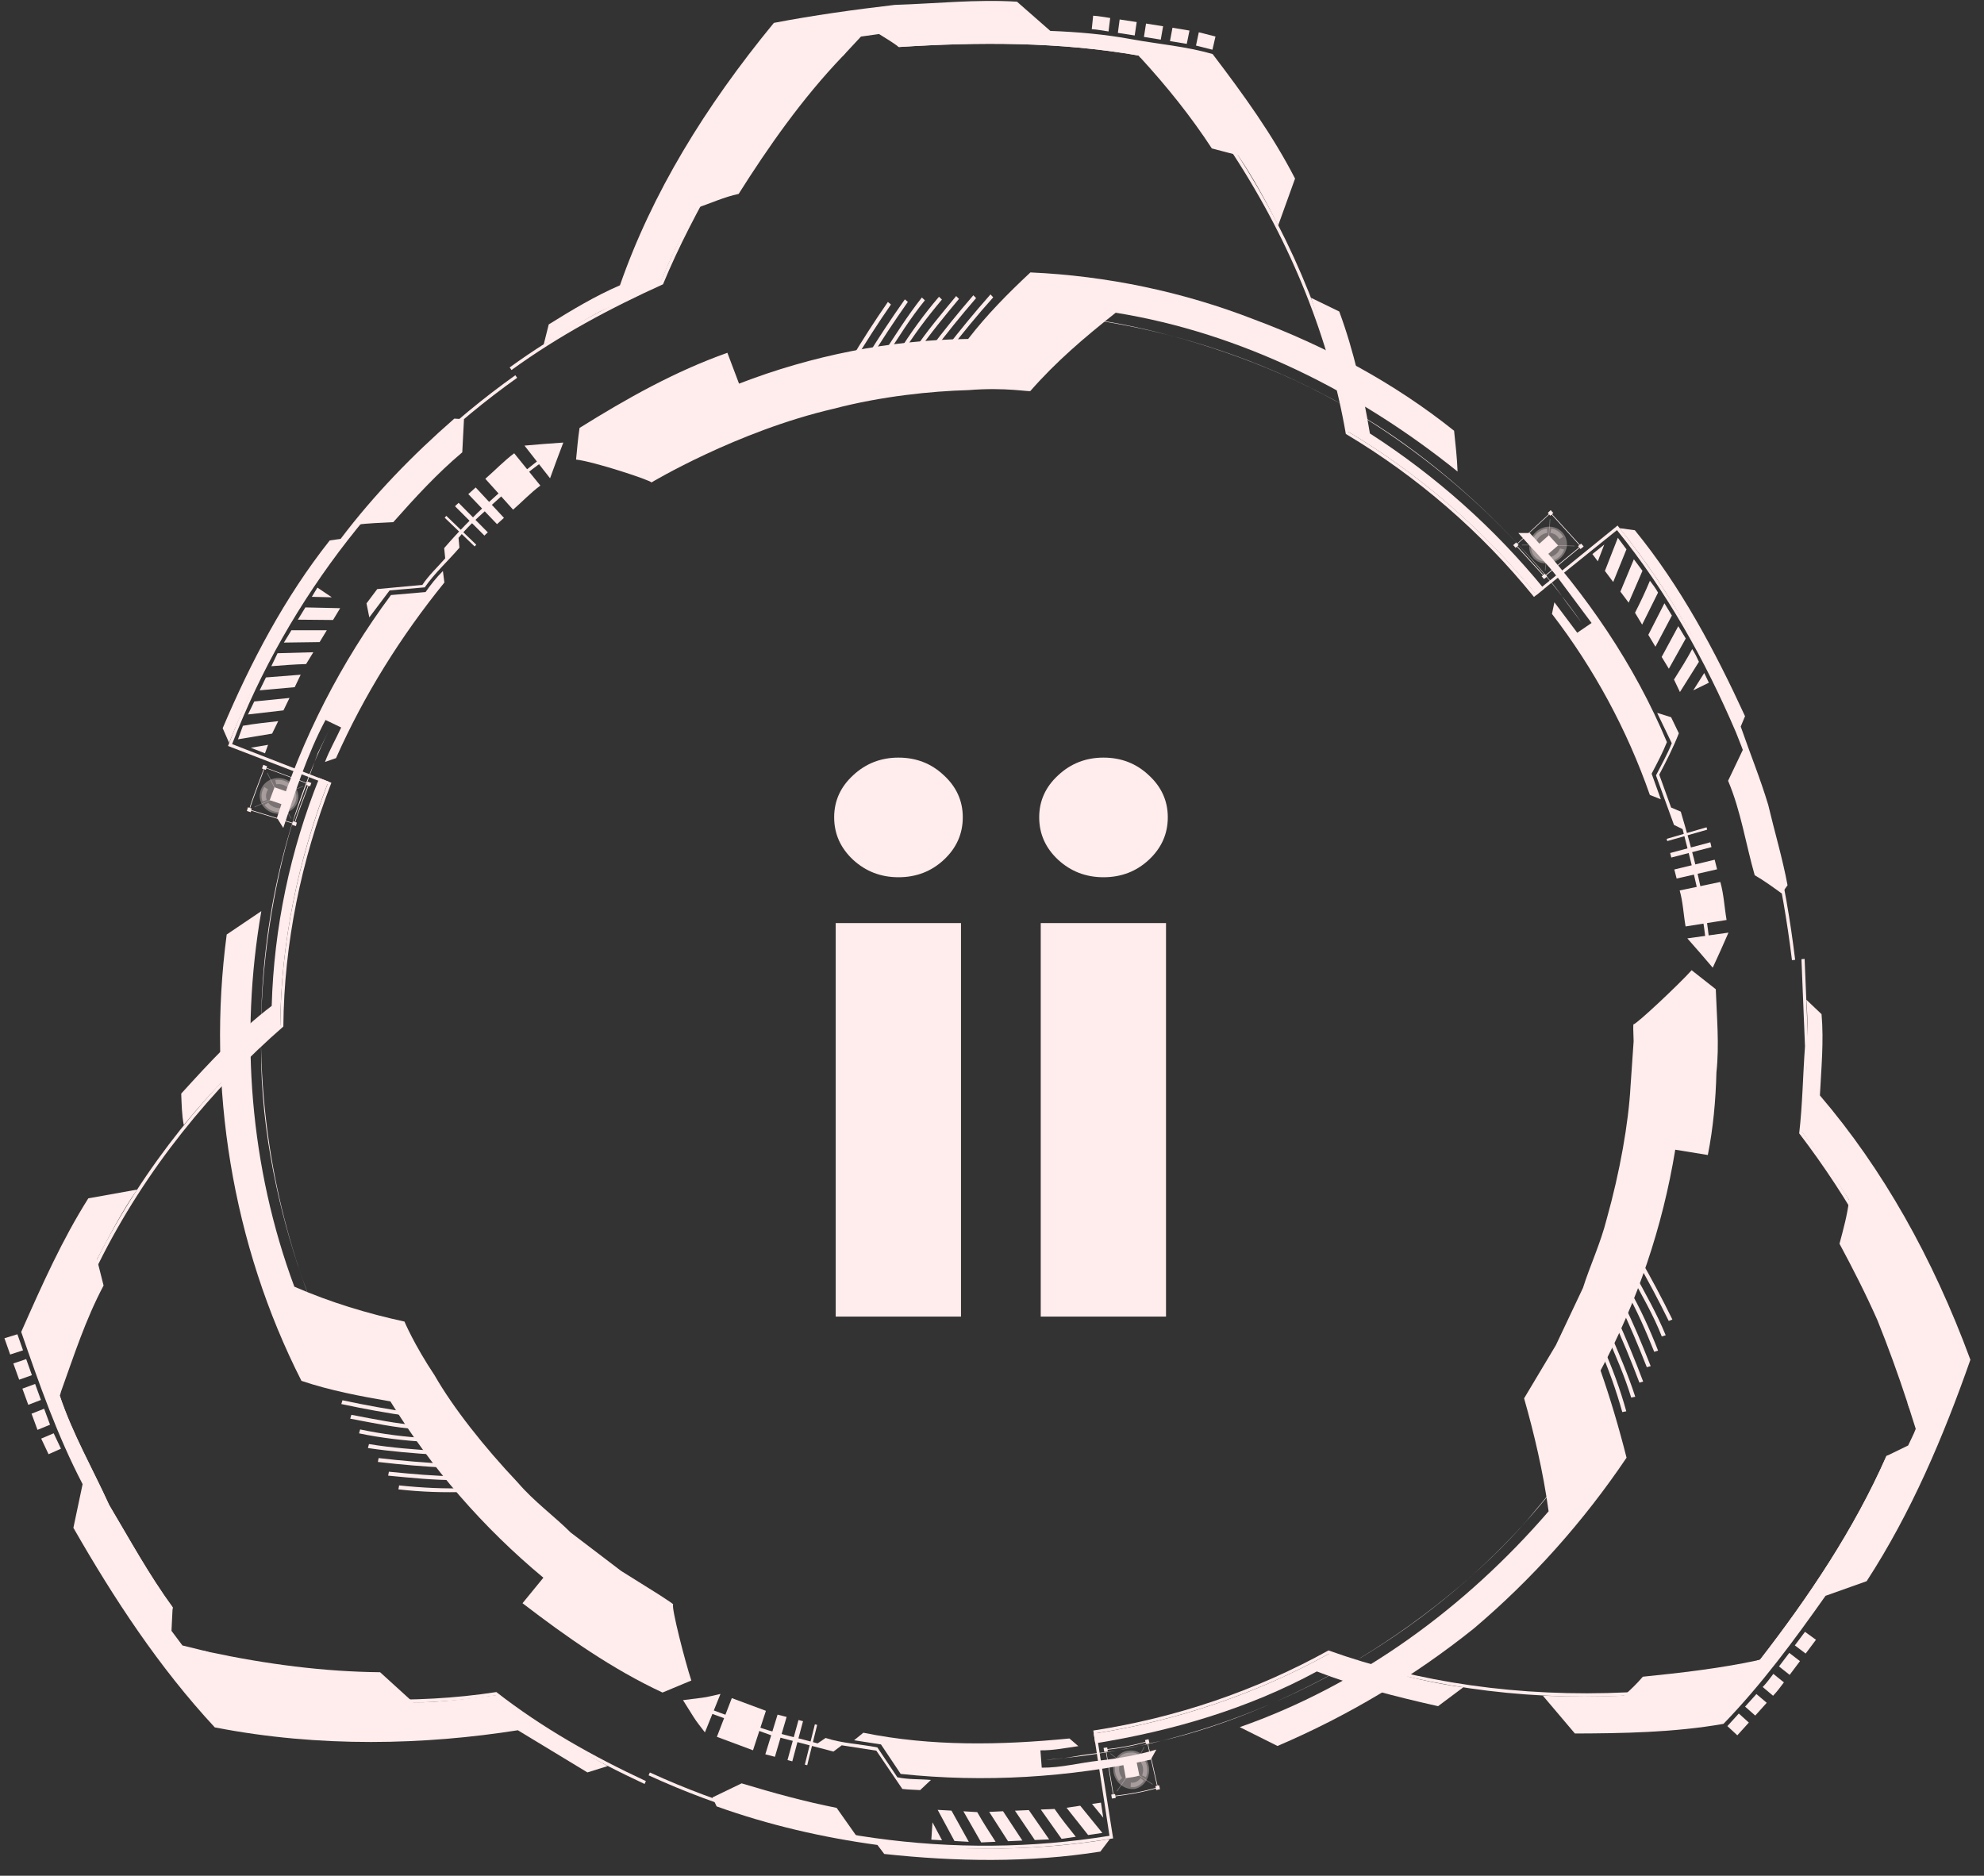 <svg width="110" height="104" viewBox="0 0 110 104" fill="none" xmlns="http://www.w3.org/2000/svg">
<rect x="0" y="0" width="110" height="104" fill="#333333" stroke="none"/>
<g opacity="0.35">
<path d="M62.514 97.079C63.032 96.963 63.555 97.312 63.684 97.894C63.815 98.469 63.479 99.063 62.928 99.186C62.368 99.265 61.835 98.855 61.737 98.27C61.639 97.686 61.985 97.15 62.514 97.076V97.079Z" fill="#FFECEC"/>
</g>
<path d="M62.27 97.784C62.517 97.75 62.769 97.719 63.007 97.646L63.172 98.448C62.928 98.524 62.674 98.555 62.419 98.589L62.27 97.784Z" fill="#FFECEC"/>
<path d="M64.06 99.035L64.265 98.984L64.314 99.201L64.106 99.253L64.06 99.035Z" fill="#FFECEC"/>
<path d="M61.612 99.501L61.823 99.47L61.859 99.691L61.648 99.721L61.612 99.501Z" fill="#FFECEC"/>
<path d="M63.485 96.48L63.678 96.431L63.73 96.648L63.534 96.697L63.485 96.48Z" fill="#FFECEC"/>
<path d="M61.186 96.914L61.385 96.887L61.422 97.107L61.223 97.135L61.186 96.914Z" fill="#FFECEC"/>
<path d="M61.722 99.614C62.563 99.516 63.393 99.369 64.207 99.13L63.619 96.541C62.86 96.77 62.08 96.905 61.29 96.994L61.725 99.611L61.722 99.614ZM64.167 99.103C63.378 99.335 62.569 99.479 61.752 99.574L61.324 97.024C62.095 96.936 62.854 96.804 63.595 96.584L64.167 99.106V99.103Z" fill="#FFECEC"/>
<g opacity="0.35">
<path d="M63.43 96.85L63.457 96.868C62.998 97.744 62.49 98.549 61.942 99.326L61.915 99.305C62.462 98.527 62.971 97.725 63.43 96.85Z" fill="#FFECEC"/>
</g>
<g opacity="0.35">
<path d="M61.578 97.211C62.334 97.836 63.114 98.42 63.913 98.919L63.898 98.95C63.099 98.451 62.319 97.86 61.562 97.239L61.581 97.211H61.578Z" fill="#FFECEC"/>
</g>
<g opacity="0.35">
<path d="M62.741 97.165C62.9 97.165 63.056 97.217 63.191 97.312C63.316 97.398 63.423 97.52 63.497 97.661C63.574 97.808 63.613 97.976 63.613 98.145C63.613 98.282 63.586 98.411 63.534 98.537L63.322 98.436C63.359 98.344 63.381 98.246 63.381 98.145C63.381 97.891 63.267 97.658 63.072 97.523C62.971 97.453 62.854 97.416 62.735 97.416C62.374 97.389 62.064 97.658 62.046 98.056C62.037 98.246 62.098 98.432 62.221 98.579L62.046 98.736C61.884 98.537 61.801 98.285 61.813 98.028C61.826 97.774 61.93 97.545 62.101 97.386C62.276 97.217 62.502 97.168 62.735 97.168L62.741 97.165Z" fill="#FFECEC"/>
<path d="M63.24 98.585L63.42 98.739C63.338 98.855 63.228 98.95 63.105 99.014C62.977 99.091 62.833 99.097 62.689 99.084L62.698 98.84C62.916 98.873 63.111 98.763 63.24 98.585Z" fill="#FFECEC"/>
</g>
<path d="M106.834 75.402L105.848 78.062L105.759 77.793L106.635 75.426C104.924 70.676 102.493 66.421 99.754 62.84C99.938 61.239 99.959 59.623 100.075 58.016L99.879 53.183L100.054 53.167L100.253 57.982C100.143 59.583 100.109 61.193 99.941 62.788C102.683 66.378 105.117 70.639 106.834 75.402Z" fill="#FFECEC"/>
<path d="M35.958 98.436L36.031 98.276C43.931 101.904 52.915 103.177 61.514 101.787L60.617 95.95C65.19 95.249 69.619 93.749 73.656 91.509C78.591 93.281 84.213 94.117 90.234 93.832C92.322 93.725 94.388 93.422 96.586 93.07C96.883 92.748 97.174 92.421 97.424 92.063L97.581 92.026C100.293 88.521 102.793 84.805 104.59 80.731L104.697 80.679C102.689 85.264 99.809 89.397 96.659 93.247C94.357 93.608 92.227 93.948 90.026 94.019C84.119 94.294 78.545 93.419 73.687 91.692C69.686 93.896 65.312 95.381 60.794 96.097L61.716 101.931C53.032 103.361 43.944 102.106 35.958 98.433V98.436Z" fill="#FFECEC"/>
<path d="M87.323 96.121L85.545 94.022C86.99 94.067 88.483 94.071 90.026 94.022C90.403 93.694 90.761 93.345 91.085 92.966C93.115 92.76 95.297 92.516 97.424 92.063L97.581 92.026C100.293 88.521 102.793 84.805 104.59 80.731L105.793 80.146C105.934 79.84 106.096 79.54 106.215 79.225L105.759 77.79C105.239 76.198 104.682 74.67 104.097 73.213C103.442 71.732 102.711 70.305 101.988 68.959C102.203 68.157 102.423 67.358 102.521 66.531C101.655 65.191 100.776 63.923 99.888 62.733C100.081 60.308 100.338 57.872 100.152 55.432L100.993 56.231C101.125 57.734 100.978 59.234 100.902 60.737C104.379 64.802 107.161 69.733 109.246 75.393C107.746 79.666 105.964 83.871 103.494 87.67L101.214 88.481C99.469 90.955 97.666 93.4 95.557 95.58C92.821 96.063 89.937 96.106 87.323 96.115V96.121Z" fill="#FFECEC"/>
<path d="M61.538 101.962L61.008 102.663C57.045 103.29 53.001 103.223 49.025 102.794L48.648 102.295C45.615 101.882 42.612 101.19 39.732 100.156L39.499 99.66L41.118 98.879C42.851 99.403 44.608 99.889 46.386 100.238L47.534 101.867C52.147 102.663 56.907 102.718 61.541 101.965L61.538 101.962Z" fill="#FFECEC"/>
<path d="M81.131 93.553L79.732 94.6C77.329 94.061 75.129 93.495 73.01 92.675C69.2 94.741 64.991 95.975 60.724 96.66L60.641 96.124C65.236 95.417 69.683 93.911 73.742 91.662C76.022 92.436 78.584 93.217 81.131 93.553Z" fill="#FFECEC"/>
<path d="M99.512 91.23L100.075 90.477L100.684 90.918L100.112 91.683L99.512 91.23Z" fill="#FFECEC"/>
<path d="M98.633 92.396L99.203 91.646L99.797 92.102L99.224 92.865L98.633 92.396Z" fill="#FFECEC"/>
<path d="M97.728 93.541C97.945 93.315 98.132 93.061 98.321 92.809L98.906 93.281C98.716 93.535 98.526 93.792 98.306 94.022L97.731 93.538L97.728 93.541Z" fill="#FFECEC"/>
<path d="M96.754 94.625L97.382 93.927L97.954 94.413L97.317 95.121L96.754 94.625Z" fill="#FFECEC"/>
<path d="M95.772 95.705L96.405 95.007L96.962 95.509L96.323 96.216L95.772 95.705Z" fill="#FFECEC"/>
<path d="M57.041 100.361L58.168 101.986L57.372 102.02L56.273 100.395L57.041 100.361Z" fill="#FFECEC"/>
<path d="M55.612 100.425L56.683 102.051L55.888 102.087L54.844 100.462L55.612 100.425Z" fill="#FFECEC"/>
<path d="M54.183 100.477C54.507 101.053 54.847 101.57 55.199 102.118L54.4 102.155L53.414 100.428L54.179 100.474L54.183 100.477Z" fill="#FFECEC"/>
<path d="M58.471 100.3C58.854 100.86 59.242 101.331 59.646 101.842L58.857 101.956L57.706 100.33L58.474 100.3H58.471Z" fill="#FFECEC"/>
<path d="M59.891 100.119L61.119 101.628L60.329 101.744L59.132 100.232L59.891 100.119Z" fill="#FFECEC"/>
<path d="M51.7 101.04L52.23 102.035L51.636 102.002L51.7 101.04Z" fill="#FFECEC"/>
<path d="M61.042 99.948L61.168 100.783L60.546 100.021L61.042 99.948Z" fill="#FFECEC"/>
<path d="M52.753 100.391L53.714 102.121L52.919 102.075L51.988 100.349L52.753 100.391Z" fill="#FFECEC"/>
<path d="M42.465 94.857L41.749 97.046L39.747 96.299L40.574 94.153L42.465 94.857Z" fill="#FFECEC"/>
<path d="M43.613 95.197L42.964 97.407L42.432 97.269L43.111 95.069L43.613 95.197Z" fill="#FFECEC"/>
<path d="M44.522 95.433L43.928 97.658L43.662 97.588L44.271 95.368L44.522 95.433Z" fill="#FFECEC"/>
<path d="M45.306 95.638L44.755 97.875L44.623 97.839L45.18 95.604L45.306 95.638Z" fill="#FFECEC"/>
<path d="M37.868 94.266L38.905 94.135C39.242 94.098 39.606 93.991 39.946 93.921L39.514 94.989L39.083 96.054C38.869 95.763 38.645 95.509 38.449 95.191L37.868 94.266Z" fill="#FFECEC"/>
<path d="M90.923 69.776L90.718 69.856C91.333 70.924 91.939 72.053 92.521 73.241L92.723 73.161C92.141 71.974 91.538 70.844 90.923 69.776Z" fill="#FFECEC"/>
<path d="M90.614 70.602L90.412 70.676C90.996 71.756 91.688 72.947 92.135 74.101L92.352 74.034C91.878 72.868 91.207 71.686 90.617 70.602H90.614Z" fill="#FFECEC"/>
<path d="M90.308 71.432L90.106 71.502C90.751 72.632 91.238 73.761 91.716 74.952L91.93 74.885C91.468 73.7 90.947 72.555 90.304 71.429L90.308 71.432Z" fill="#FFECEC"/>
<path d="M90.008 72.264L89.809 72.332C90.341 73.437 90.828 74.591 91.305 75.806L91.52 75.745C91.036 74.526 90.571 73.385 90.008 72.264Z" fill="#FFECEC"/>
<path d="M89.637 73.067L89.426 73.125C89.937 74.245 90.427 75.423 90.895 76.66L91.103 76.602C90.638 75.368 90.148 74.19 89.637 73.07V73.067Z" fill="#FFECEC"/>
<path d="M89.249 73.859L89.037 73.914C89.524 75.047 90.075 76.281 90.439 77.49L90.663 77.441C90.268 76.219 89.738 74.995 89.246 73.859H89.249Z" fill="#FFECEC"/>
<path d="M88.866 74.655L88.658 74.707C89.187 75.889 89.6 77.076 89.946 78.294L90.167 78.249C89.83 77.033 89.389 75.831 88.863 74.655H88.866Z" fill="#FFECEC"/>
<path d="M68.734 95.763C75.392 93.431 81.26 89.124 85.86 83.795C85.56 81.606 85.055 79.476 84.501 77.532C84.501 77.532 85.208 76.354 86.264 74.582C86.705 73.651 87.216 72.567 87.767 71.404C88.153 70.18 88.743 68.931 89.077 67.603C89.815 64.97 90.292 62.264 90.403 60.217C90.473 59.191 90.531 58.334 90.574 57.737C90.549 57.134 90.546 56.791 90.568 56.791C90.699 56.825 93.072 54.594 93.791 53.795L95.129 54.848C95.184 56.384 95.331 57.927 95.165 59.461C95.126 61 94.988 62.531 94.688 64.04L92.882 63.746C92.184 68.013 90.788 72.163 88.74 75.99C89.27 77.508 89.751 79.118 90.182 80.823C87.807 84.346 84.96 87.545 81.719 90.29C78.401 92.95 74.734 95.139 70.828 96.807L68.74 95.763H68.734Z" fill="#FFECEC"/>
<path d="M88.682 78.916C88.645 79.047 87.372 81.086 85.098 83.774C82.87 86.504 79.31 89.574 75.361 91.959C71.397 94.316 67.066 96.023 63.668 96.672C62.009 97.162 60.546 97.184 59.56 97.389C58.569 97.566 57.99 97.572 57.99 97.572C70.393 96.599 82.138 89.534 88.682 78.919V78.916Z" fill="#FFECEC"/>
<path d="M64.115 97L63.803 97.566C59.264 98.561 54.556 98.846 49.937 98.356L48.844 96.721L47.353 96.489L47.868 96.072C51.617 96.838 55.493 96.764 59.294 96.391L59.787 96.816C59.089 96.914 58.394 97.058 57.684 97.049L57.758 98.01C58.838 98.019 59.888 97.731 60.956 97.618C62.028 97.496 63.084 97.309 64.115 97.006V97Z" fill="#FFECEC"/>
<path d="M39.273 94.726L42.26 95.831C43.267 96.161 44.311 96.376 45.333 96.663L45.774 96.363C46.705 96.666 47.69 96.697 48.645 96.887L49.753 98.543C50.365 98.674 50.996 98.635 51.614 98.69L51.017 99.253C50.687 99.228 50.356 99.231 50.029 99.189L48.587 97.067L46.671 96.77L46.209 97.116L42.738 96.207L39.367 94.983L39.27 94.726H39.273Z" fill="#FFECEC"/>
<g opacity="0.35">
<path d="M16.49 44.49C16.303 44.989 15.688 45.246 15.128 45.071C14.556 44.894 14.262 44.324 14.458 43.795C14.654 43.265 15.263 43.005 15.82 43.21C16.377 43.418 16.677 43.991 16.49 44.486V44.49Z" fill="#FFECEC"/>
</g>
<path d="M15.991 43.923L15.731 44.627L14.954 44.367L15.22 43.651L15.991 43.923Z" fill="#FFECEC"/>
<path d="M13.956 44.826L13.901 45.034L13.69 44.967L13.742 44.762L13.956 44.826Z" fill="#FFECEC"/>
<path d="M14.81 42.488L14.736 42.687L14.525 42.61L14.599 42.408L14.81 42.488Z" fill="#FFECEC"/>
<path d="M16.457 45.607L16.408 45.8L16.193 45.735L16.242 45.539L16.457 45.607Z" fill="#FFECEC"/>
<path d="M17.262 43.412L17.191 43.599L16.983 43.522L17.05 43.336L17.262 43.412Z" fill="#FFECEC"/>
<path d="M14.657 42.528C14.375 43.323 14.044 44.101 13.8 44.909L16.337 45.693C16.564 44.937 16.882 44.205 17.142 43.461L14.657 42.531V42.528ZM13.842 44.888C14.084 44.104 14.406 43.345 14.678 42.57L17.099 43.476C16.842 44.202 16.539 44.915 16.313 45.65L13.842 44.885V44.888Z" fill="#FFECEC"/>
<g opacity="0.35">
<path d="M16.157 45.374L16.129 45.389C15.676 44.578 15.235 43.74 14.804 42.864L14.834 42.852C15.266 43.724 15.707 44.566 16.157 45.374Z" fill="#FFECEC"/>
</g>
<g opacity="0.35">
<path d="M16.818 43.605C15.933 43.957 15.03 44.34 14.127 44.759L14.109 44.731C15.021 44.315 15.918 43.929 16.802 43.577L16.818 43.608V43.605Z" fill="#FFECEC"/>
</g>
<g opacity="0.35">
<path d="M16.291 44.639C16.196 44.771 16.065 44.878 15.905 44.946C15.758 45.01 15.593 45.038 15.431 45.028C15.263 45.019 15.097 44.97 14.954 44.888C14.84 44.82 14.742 44.734 14.666 44.627L14.874 44.502C14.929 44.578 14.999 44.646 15.085 44.695C15.299 44.823 15.566 44.839 15.792 44.741C15.912 44.688 16.009 44.612 16.08 44.511C16.291 44.214 16.19 43.804 15.857 43.593C15.694 43.492 15.505 43.452 15.315 43.483L15.263 43.253C15.514 43.21 15.771 43.265 15.985 43.403C16.202 43.541 16.352 43.746 16.407 43.978C16.466 44.211 16.423 44.444 16.285 44.636L16.291 44.639Z" fill="#FFECEC"/>
<path d="M14.794 44.358L14.559 44.434C14.51 44.306 14.491 44.168 14.507 44.033C14.522 43.893 14.574 43.758 14.657 43.639L14.865 43.77C14.742 43.945 14.715 44.162 14.791 44.361L14.794 44.358Z" fill="#FFECEC"/>
</g>
<path d="M13.09 93.703C12.447 93.011 11.825 92.298 11.278 91.524L11.547 91.588C12.031 92.277 12.594 92.901 13.16 93.52C15.688 93.921 18.058 94.239 20.522 94.224C22.912 94.285 25.226 94.172 27.519 93.817C30.059 95.8 32.894 97.395 35.811 98.754L35.737 98.913C32.833 97.56 30.011 95.972 27.473 94.003C25.177 94.355 22.851 94.475 20.463 94.407C17.999 94.42 15.615 94.11 13.09 93.7V93.703Z" fill="#FFECEC"/>
<path d="M28.569 20.804L28.673 20.948C21.584 25.986 15.991 33.136 12.869 41.257L18.373 43.4C16.705 47.7 15.749 52.286 15.71 56.917C11.819 60.305 8.076 64.781 5.446 70.103C4.449 71.977 3.591 73.942 2.915 75.987L3.362 77.223L3.31 77.376C4.014 79.491 5.134 81.432 6.056 83.455C7.191 85.362 8.259 87.324 9.573 89.118L9.566 89.234C6.744 85.13 4.305 80.707 2.716 75.962C3.42 73.829 4.344 71.772 5.376 69.831C8.008 64.6 11.685 60.201 15.538 56.853C15.575 52.273 16.527 47.74 18.155 43.483L12.643 41.361C15.753 33.136 21.409 25.904 28.569 20.807V20.804Z" fill="#FFECEC"/>
<path d="M4.898 66.443L7.607 65.956C6.726 67.205 6.098 68.472 5.376 69.825L5.743 71.276C4.733 73.186 4.118 75.114 3.362 77.217L3.31 77.37C4.014 79.485 5.134 81.426 6.055 83.449C7.191 85.356 8.259 87.318 9.572 89.112L9.508 90.422L10.114 91.233L11.547 91.585C14.797 92.28 17.969 92.687 21.075 92.718L22.915 94.392C24.436 94.401 26.059 94.165 27.543 93.982C29.438 95.519 31.571 96.737 33.693 97.921L32.569 98.273L28.712 95.935C23.573 96.746 17.733 96.911 11.908 95.776C8.822 92.454 6.319 88.641 4.069 84.71L4.58 82.289C3.172 79.589 2.168 76.718 1.176 73.85C2.358 71.178 3.451 68.732 4.898 66.44V66.443Z" fill="#FFECEC"/>
<path d="M12.704 41.19L12.346 40.376C13.907 36.696 15.789 33.115 18.281 29.965L18.887 29.877C20.733 27.434 22.881 25.224 25.189 23.21L25.725 23.244L25.63 25.08C24.234 26.253 23.01 27.593 21.804 28.952C21.143 28.992 20.424 29.001 19.781 29.096C16.796 32.72 14.449 36.84 12.701 41.187L12.704 41.19Z" fill="#FFECEC"/>
<path d="M10.188 62.375C10.078 61.802 10.071 61.218 10.047 60.636C11.694 58.824 13.197 57.199 15.064 55.772C15.186 51.444 16.089 47.153 17.702 43.137L18.207 43.333C16.53 47.651 15.572 52.261 15.535 56.911C13.714 58.499 11.856 60.333 10.191 62.375H10.188Z" fill="#FFECEC"/>
<path d="M2.976 79.47L3.38 80.324L2.692 80.63L2.284 79.764L2.976 79.47Z" fill="#FFECEC"/>
<path d="M2.447 78.108L2.774 78.993L2.079 79.28L1.749 78.383L2.447 78.108Z" fill="#FFECEC"/>
<path d="M1.948 76.734L2.269 77.621L1.568 77.891L1.241 76.994L1.948 76.734Z" fill="#FFECEC"/>
<path d="M1.452 75.356L1.77 76.247L1.063 76.498L0.739 75.598L1.452 75.356Z" fill="#FFECEC"/>
<path d="M0.965 73.979L1.277 74.869L0.564 75.102L0.246 74.199L0.965 73.979Z" fill="#FFECEC"/>
<path d="M16.34 38.101L14.396 38.276L14.745 37.56L16.671 37.41L16.34 38.101Z" fill="#FFECEC"/>
<path d="M16.971 36.819C16.313 36.837 15.694 36.886 15.043 36.938L15.388 36.219L17.372 36.164L16.971 36.819Z" fill="#FFECEC"/>
<path d="M17.721 35.601L15.74 35.628L16.157 34.946H18.119L17.721 35.601Z" fill="#FFECEC"/>
<path d="M15.716 39.387L13.748 39.614L14.097 38.894L16.052 38.698L15.716 39.387Z" fill="#FFECEC"/>
<path d="M15.088 40.676L13.194 40.991L13.469 40.241C14.091 40.128 14.782 40.06 15.425 39.984L15.088 40.673V40.676Z" fill="#FFECEC"/>
<path d="M18.397 33.118L17.289 33.091L17.598 32.58L18.397 33.118Z" fill="#FFECEC"/>
<path d="M14.691 41.768L13.904 41.459L14.862 41.297L14.691 41.768Z" fill="#FFECEC"/>
<path d="M18.465 34.376L16.515 34.358L16.931 33.678L18.859 33.721L18.465 34.376Z" fill="#FFECEC"/>
<path d="M28.446 28.257L26.907 26.546C27.445 26.081 27.938 25.558 28.508 25.132L29.959 26.923C29.417 27.324 28.954 27.82 28.446 28.26V28.257Z" fill="#FFECEC"/>
<path d="M27.556 29.062L25.964 27.397L26.374 27.027L27.941 28.713L27.556 29.062Z" fill="#FFECEC"/>
<path d="M26.858 29.696L25.229 28.071C25.287 28 25.364 27.945 25.428 27.881L27.047 29.518C26.986 29.577 26.913 29.629 26.858 29.696Z" fill="#FFECEC"/>
<path d="M26.316 30.299L24.654 28.704L24.746 28.603L26.405 30.201L26.316 30.299Z" fill="#FFECEC"/>
<path d="M31.232 24.538L30.855 25.539L30.497 26.519L29.787 25.613L29.08 24.707L30.166 24.615L31.232 24.538Z" fill="#FFECEC"/>
<path d="M25.909 82.718L25.936 82.506C24.642 82.558 23.393 82.491 22.129 82.359L22.089 82.58C23.341 82.721 24.617 82.766 25.909 82.718Z" fill="#FFECEC"/>
<path d="M25.309 82.066L25.34 81.858C24.091 81.839 22.863 81.729 21.562 81.6L21.52 81.818C22.827 81.943 24.036 82.069 25.309 82.066Z" fill="#FFECEC"/>
<path d="M24.755 81.377L24.801 81.163C23.573 81.101 22.303 80.997 20.993 80.844L20.95 81.058C22.257 81.212 23.527 81.316 24.755 81.377Z" fill="#FFECEC"/>
<path d="M24.232 80.664L24.28 80.453C23.05 80.37 21.718 80.278 20.457 80.067L20.399 80.287C21.688 80.48 22.998 80.584 24.235 80.664H24.232Z" fill="#FFECEC"/>
<path d="M23.702 79.957L23.751 79.748C22.465 79.675 21.198 79.516 19.968 79.256L19.907 79.473C21.134 79.733 22.429 79.874 23.702 79.957Z" fill="#FFECEC"/>
<path d="M23.169 79.249L23.221 79.044C21.951 78.931 20.767 78.692 19.481 78.445L19.417 78.659C20.709 78.901 21.875 79.155 23.169 79.249Z" fill="#FFECEC"/>
<path d="M22.67 78.521L22.738 78.313C21.526 78.138 20.274 77.915 18.988 77.639L18.924 77.848C20.209 78.123 21.458 78.347 22.67 78.521Z" fill="#FFECEC"/>
<path d="M14.489 50.52C13.286 57.443 13.864 64.738 16.319 71.34C18.296 72.203 20.372 72.831 22.425 73.275C22.425 73.275 22.955 74.545 24.097 76.259C25.116 78.04 26.827 80.214 28.71 82.203C29.603 83.25 30.73 84.061 31.639 84.97C32.661 85.751 33.619 86.479 34.437 87.101C35.309 87.646 36.038 88.102 36.546 88.42C37.051 88.745 37.335 88.94 37.323 88.959C37.204 89.1 37.993 92.164 38.33 93.177L36.732 93.844C33.941 92.543 31.409 90.762 28.97 88.891L30.127 87.477C26.787 84.704 23.91 81.389 21.645 77.701C20.032 77.425 18.29 77.098 16.714 76.562C12.869 69.001 11.455 60.217 12.569 51.814L14.482 50.523L14.489 50.52Z" fill="#FFECEC"/>
<path d="M19.071 76.241C19.043 76.182 18.771 75.613 18.321 74.661C17.816 73.734 17.256 72.368 16.701 70.7C15.55 67.401 14.455 62.818 14.473 58.169C14.39 53.535 15.205 48.971 16.203 45.671C16.79 44.049 17.277 42.702 17.62 41.756C18.061 40.853 18.314 40.339 18.314 40.339C12.802 51.505 13.356 65.273 19.074 76.241H19.071Z" fill="#FFECEC"/>
<path d="M15.701 45.898L15.355 45.343C16.76 40.914 18.905 36.724 21.676 32.993L23.595 32.827C23.883 32.411 24.198 32.019 24.556 31.661L24.639 32.298C22.227 35.273 20.185 38.536 18.63 42.035L18.018 42.246C18.266 41.588 18.624 40.976 18.915 40.336L18.048 39.919C17.038 41.817 16.383 43.874 15.707 45.901L15.701 45.898Z" fill="#FFECEC"/>
<path d="M30.148 25.555C29.267 26.151 28.483 26.874 27.706 27.599C26.919 28.316 26.099 28.998 25.422 29.822L25.474 30.366C24.844 31.107 24.106 31.765 23.549 32.567L21.602 32.736L20.476 34.232L20.32 33.455L20.916 32.662L23.417 32.429C23.778 31.888 24.259 31.447 24.684 30.957L24.626 30.391C26.187 28.576 27.993 26.975 29.873 25.503L30.151 25.555H30.148Z" fill="#FFECEC"/>
<g opacity="0.35">
<path d="M85.015 30.939C84.657 30.547 84.718 29.898 85.153 29.497C85.588 29.093 86.249 29.105 86.628 29.525C87.008 29.941 86.95 30.587 86.491 30.966C86.035 31.343 85.37 31.334 85.012 30.942L85.015 30.939Z" fill="#FFECEC"/>
</g>
<path d="M85.765 30.776L85.26 30.223L85.872 29.678L86.387 30.244L85.765 30.776Z" fill="#FFECEC"/>
<path d="M85.955 28.597L85.814 28.438L85.977 28.285L86.121 28.444L85.955 28.597Z" fill="#FFECEC"/>
<path d="M87.632 30.443L87.492 30.281L87.663 30.14L87.804 30.299L87.632 30.443Z" fill="#FFECEC"/>
<path d="M84.033 30.375L83.898 30.226L84.06 30.076L84.195 30.223L84.033 30.375Z" fill="#FFECEC"/>
<path d="M85.609 32.105L85.475 31.958L85.649 31.814L85.781 31.964L85.609 32.105Z" fill="#FFECEC"/>
<path d="M87.672 30.29L85.967 28.416L84.024 30.226L85.628 31.983L87.675 30.293L87.672 30.29ZM85.961 28.462L87.623 30.287L85.631 31.933L84.07 30.223L85.964 28.462H85.961Z" fill="#FFECEC"/>
<g opacity="0.35">
<path d="M84.379 30.238V30.204C85.331 30.198 86.304 30.216 87.299 30.256V30.29C86.298 30.247 85.328 30.232 84.379 30.238Z" fill="#FFECEC"/>
</g>
<g opacity="0.35">
<path d="M85.652 31.637C85.762 30.712 85.854 29.76 85.924 28.787H85.958C85.888 29.763 85.796 30.715 85.686 31.637H85.652Z" fill="#FFECEC"/>
</g>
<g opacity="0.35">
<path d="M84.976 30.697C84.902 30.553 84.872 30.391 84.887 30.223C84.902 30.066 84.954 29.913 85.043 29.776C85.135 29.635 85.257 29.515 85.404 29.433C85.52 29.365 85.646 29.326 85.778 29.31L85.79 29.549C85.692 29.561 85.597 29.592 85.511 29.641C85.291 29.763 85.147 29.984 85.126 30.226C85.113 30.351 85.138 30.474 85.193 30.578C85.358 30.899 85.775 31.003 86.13 30.819C86.301 30.727 86.43 30.584 86.491 30.409L86.724 30.47C86.641 30.706 86.466 30.899 86.237 31.021C86.007 31.141 85.75 31.174 85.511 31.113C85.276 31.052 85.086 30.908 84.979 30.7L84.976 30.697Z" fill="#FFECEC"/>
<path d="M85.958 29.549L86.004 29.31C86.142 29.329 86.277 29.378 86.39 29.457C86.509 29.537 86.604 29.644 86.671 29.769L86.454 29.886C86.356 29.699 86.172 29.573 85.958 29.546V29.549Z" fill="#FFECEC"/>
</g>
<path d="M44.103 3.332L46.904 2.913L46.714 3.118L44.225 3.491C42.609 5.469 41.18 7.523 39.913 9.488C38.7 11.636 37.623 13.672 36.76 15.763C33.824 17.091 30.971 18.619 28.36 20.516L28.259 20.372C30.858 18.484 33.696 16.953 36.622 15.634C37.482 13.528 38.566 11.502 39.781 9.347C41.048 7.363 42.487 5.331 44.1 3.332H44.103Z" fill="#FFECEC"/>
<path d="M99.527 53.219L99.353 53.238C98.823 48.919 97.89 44.639 96.246 40.602C94.538 36.608 92.398 32.778 89.65 29.393L85.049 33.097C82.138 29.503 78.588 26.427 74.618 24.061C73.718 18.848 71.636 13.553 68.367 8.539C67.216 6.843 65.97 4.97 64.532 3.406L63.231 3.197L63.124 3.078C58.731 2.313 54.256 2.322 49.839 2.607L49.741 2.539C54.703 2.218 59.738 2.264 64.651 3.246C66.157 4.875 67.446 6.855 68.639 8.609C71.826 13.589 73.877 18.787 74.764 23.942C78.685 26.286 82.199 29.323 85.098 32.861L89.683 29.139C92.451 32.567 94.651 36.412 96.381 40.449C98.04 44.532 99.001 48.851 99.53 53.219H99.527Z" fill="#FFECEC"/>
<path d="M71.798 9.913L70.865 12.503C70.201 11.18 69.475 9.824 68.636 8.609L67.189 8.23C66.022 6.445 64.697 4.795 63.231 3.197L63.124 3.078C58.731 2.313 54.256 2.322 49.839 2.607C49.475 2.337 49.108 2.117 48.737 1.887L47.736 2.028L46.72 3.118C44.464 5.472 42.572 8.187 40.953 10.752C40.139 10.923 39.383 11.281 38.596 11.539C37.868 12.959 37.17 14.266 36.616 15.704L33.304 17.253C32.23 17.826 31.201 18.487 30.145 19.099L30.424 17.988C31.7 17.192 32.989 16.418 34.372 15.818C36.145 10.733 39.062 5.946 42.906 1.269C45.125 0.844 47.369 0.534 49.609 0.271C51.868 0.201 54.124 -0.047 56.386 0.094L58.232 1.713C59.75 1.771 61.26 1.9 62.756 2.178C64.25 2.451 65.774 2.57 67.234 2.999C68.982 5.297 70.549 7.467 71.807 9.91L71.798 9.913Z" fill="#FFECEC"/>
<path d="M89.784 29.283L90.641 29.399C93.182 32.512 95.08 36.078 96.751 39.711L96.512 40.284C97.011 41.732 97.593 43.152 98.034 44.618C98.386 46.109 98.829 47.581 99.108 49.084L98.784 49.537C98.294 49.185 97.832 48.842 97.287 48.527C96.788 46.782 96.522 44.967 95.811 43.29L96.678 41.474C94.997 37.113 92.747 32.934 89.787 29.28L89.784 29.283Z" fill="#FFECEC"/>
<path d="M72.683 16.509L74.253 17.272C75.067 19.473 75.585 21.817 75.952 24.033C79.594 26.375 82.867 29.292 85.606 32.647L85.184 32.986C82.26 29.378 78.695 26.286 74.706 23.908C74.327 21.383 73.577 19.059 72.683 16.509Z" fill="#FFECEC"/>
<path d="M61.465 1.744C61.152 1.704 60.843 1.633 60.531 1.618L60.608 0.871C60.926 0.886 61.238 0.957 61.553 0.997L61.462 1.744H61.465Z" fill="#FFECEC"/>
<path d="M62.912 1.967L61.979 1.823L62.077 1.079L63.023 1.223L62.912 1.967Z" fill="#FFECEC"/>
<path d="M64.357 2.197L63.424 2.047L63.54 1.306L64.486 1.456L64.357 2.197Z" fill="#FFECEC"/>
<path d="M65.799 2.432L64.868 2.279L65.006 1.538L65.949 1.695L65.799 2.432Z" fill="#FFECEC"/>
<path d="M67.222 2.757L66.31 2.527L66.466 1.789L67.391 2.025L67.222 2.757Z" fill="#FFECEC"/>
<path d="M90.651 33.975C90.954 33.381 91.235 32.785 91.477 32.2C91.639 32.411 91.799 32.622 91.927 32.858L91.046 34.633L90.651 33.975Z" fill="#FFECEC"/>
<path d="M91.388 35.2L92.282 33.449L92.695 34.131L91.783 35.858L91.388 35.2Z" fill="#FFECEC"/>
<path d="M92.129 36.424L93.05 34.719L93.464 35.402L92.527 37.079L92.129 36.424Z" fill="#FFECEC"/>
<path d="M89.84 32.803L90.587 31.009L91.064 31.649L90.299 33.415L89.84 32.803Z" fill="#FFECEC"/>
<path d="M88.982 31.655L89.699 29.819L90.176 30.458L89.442 32.27L88.982 31.655Z" fill="#FFECEC"/>
<path d="M93.88 38.276L94.489 37.315L94.746 37.853L93.88 38.276Z" fill="#FFECEC"/>
<path d="M88.288 30.721L88.946 30.195L88.588 31.122L88.288 30.721Z" fill="#FFECEC"/>
<path d="M92.812 37.679C93.161 37.125 93.525 36.546 93.822 35.989C93.969 36.213 94.085 36.452 94.195 36.693L93.142 38.371L92.812 37.679Z" fill="#FFECEC"/>
<path d="M93.127 49.372L95.38 48.9C95.576 49.586 95.606 50.308 95.728 51.009L93.454 51.367C93.338 50.703 93.313 50.021 93.127 49.372Z" fill="#FFECEC"/>
<path d="M92.83 48.209L95.067 47.667L95.202 48.199L92.958 48.711L92.83 48.209Z" fill="#FFECEC"/>
<path d="M92.6 47.296L94.826 46.7L94.89 46.969L92.662 47.547L92.6 47.296Z" fill="#FFECEC"/>
<path d="M92.407 46.51L94.618 45.87L94.651 46.002L92.438 46.635L92.407 46.51Z" fill="#FFECEC"/>
<path d="M94.96 53.654L94.253 52.828L93.552 52.029L94.694 51.869L95.833 51.71L95.398 52.696L94.96 53.654Z" fill="#FFECEC"/>
<path d="M47.176 19.922L47.347 20.066C47.972 19.02 48.654 17.957 49.398 16.883L49.227 16.742C48.483 17.817 47.8 18.879 47.176 19.925V19.922Z" fill="#FFECEC"/>
<path d="M48.054 19.8L48.223 19.944C48.869 18.888 49.573 17.82 50.335 16.739L50.17 16.598C49.404 17.679 48.7 18.747 48.054 19.8Z" fill="#FFECEC"/>
<path d="M48.933 19.674L49.095 19.818C49.763 18.781 50.482 17.624 51.278 16.653L51.112 16.494C50.32 17.501 49.6 18.634 48.933 19.674Z" fill="#FFECEC"/>
<path d="M49.809 19.546L49.968 19.687C50.65 18.582 51.406 17.581 52.224 16.61L52.061 16.454C51.244 17.409 50.491 18.444 49.805 19.546H49.809Z" fill="#FFECEC"/>
<path d="M50.684 19.411L50.84 19.552C51.553 18.524 52.334 17.575 53.169 16.571L53.013 16.415C52.178 17.428 51.394 18.349 50.684 19.411Z" fill="#FFECEC"/>
<path d="M51.569 19.338L51.721 19.497C52.459 18.514 53.258 17.526 54.118 16.528L53.965 16.372C53.105 17.366 52.306 18.358 51.565 19.341L51.569 19.338Z" fill="#FFECEC"/>
<path d="M52.453 19.301L52.603 19.46C53.365 18.478 54.186 17.468 55.067 16.488L54.917 16.323C54.036 17.321 53.215 18.319 52.456 19.304L52.453 19.301Z" fill="#FFECEC"/>
<path d="M80.813 26.145C75.34 21.735 68.823 18.462 61.859 17.339C60.112 18.72 58.55 20.054 57.13 21.676C57.13 21.747 55.765 21.459 53.699 21.63C51.642 21.686 48.875 21.967 46.224 22.662C40.855 23.908 36.117 26.751 36.117 26.751C36.086 26.629 32.912 25.585 31.939 25.481C31.994 24.906 32.046 24.303 32.132 23.727C34.736 22.102 37.427 20.587 40.329 19.561L40.975 21.272C45.003 19.714 49.331 18.848 53.678 18.793C54.727 17.437 55.878 16.274 57.13 15.104C61.37 15.294 65.578 16.173 69.533 17.712C73.503 19.194 77.299 21.226 80.62 23.883C80.7 24.655 80.785 25.38 80.813 26.148V26.145Z" fill="#FFECEC"/>
<path d="M56.233 17.318C56.359 17.36 58.768 17.318 62.224 17.982C65.661 18.664 70.133 20.042 74.18 22.304C78.272 24.498 81.761 27.605 84.106 30.118C85.3 31.37 86.221 32.472 86.781 33.311C87.384 34.116 87.727 34.575 87.727 34.575C84.158 29.5 79.432 25.236 74.011 22.203C68.55 19.234 62.426 17.569 56.23 17.321L56.233 17.318Z" fill="#FFECEC"/>
<path d="M84.18 29.552H84.813C87.96 32.959 90.626 36.855 92.42 41.147C92.19 41.725 91.875 42.322 91.572 42.898L92.083 44.318L91.474 44.076C90.213 40.474 88.379 37.07 86.047 34.039L86.181 33.394L87.449 35.083L88.242 34.541L86.319 31.961C85.655 31.119 84.887 30.363 84.183 29.555L84.18 29.552Z" fill="#FFECEC"/>
<path d="M94.575 52.212C94.357 50.085 93.819 48.028 93.289 45.971L92.812 45.738L91.814 42.993C92.108 42.414 92.46 41.796 92.689 41.208L91.878 39.525L92.652 39.767L93.081 40.657C92.787 41.419 92.389 42.2 91.994 42.95L92.652 44.774L93.188 45.001C93.865 47.29 94.489 49.61 94.749 51.998L94.569 52.212H94.575Z" fill="#FFECEC"/>
<path d="M46.334 73V51.182H53.281V73H46.334ZM49.815 48.639C48.839 48.639 48.001 48.317 47.3 47.673C46.6 47.02 46.249 46.234 46.249 45.315C46.249 44.406 46.6 43.63 47.3 42.986C48.001 42.332 48.839 42.006 49.815 42.006C50.8 42.006 51.638 42.332 52.329 42.986C53.03 43.63 53.38 44.406 53.38 45.315C53.38 46.234 53.03 47.02 52.329 47.673C51.638 48.317 50.8 48.639 49.815 48.639ZM57.702 73V51.182H64.648V73H57.702ZM61.182 48.639C60.206 48.639 59.368 48.317 58.668 47.673C57.967 47.02 57.617 46.234 57.617 45.315C57.617 44.406 57.967 43.63 58.668 42.986C59.368 42.332 60.206 42.006 61.182 42.006C62.167 42.006 63.005 42.332 63.696 42.986C64.397 43.63 64.747 44.406 64.747 45.315C64.747 46.234 64.397 47.02 63.696 47.673C63.005 48.317 62.167 48.639 61.182 48.639Z" fill="#FFECEC"/>
</svg>
